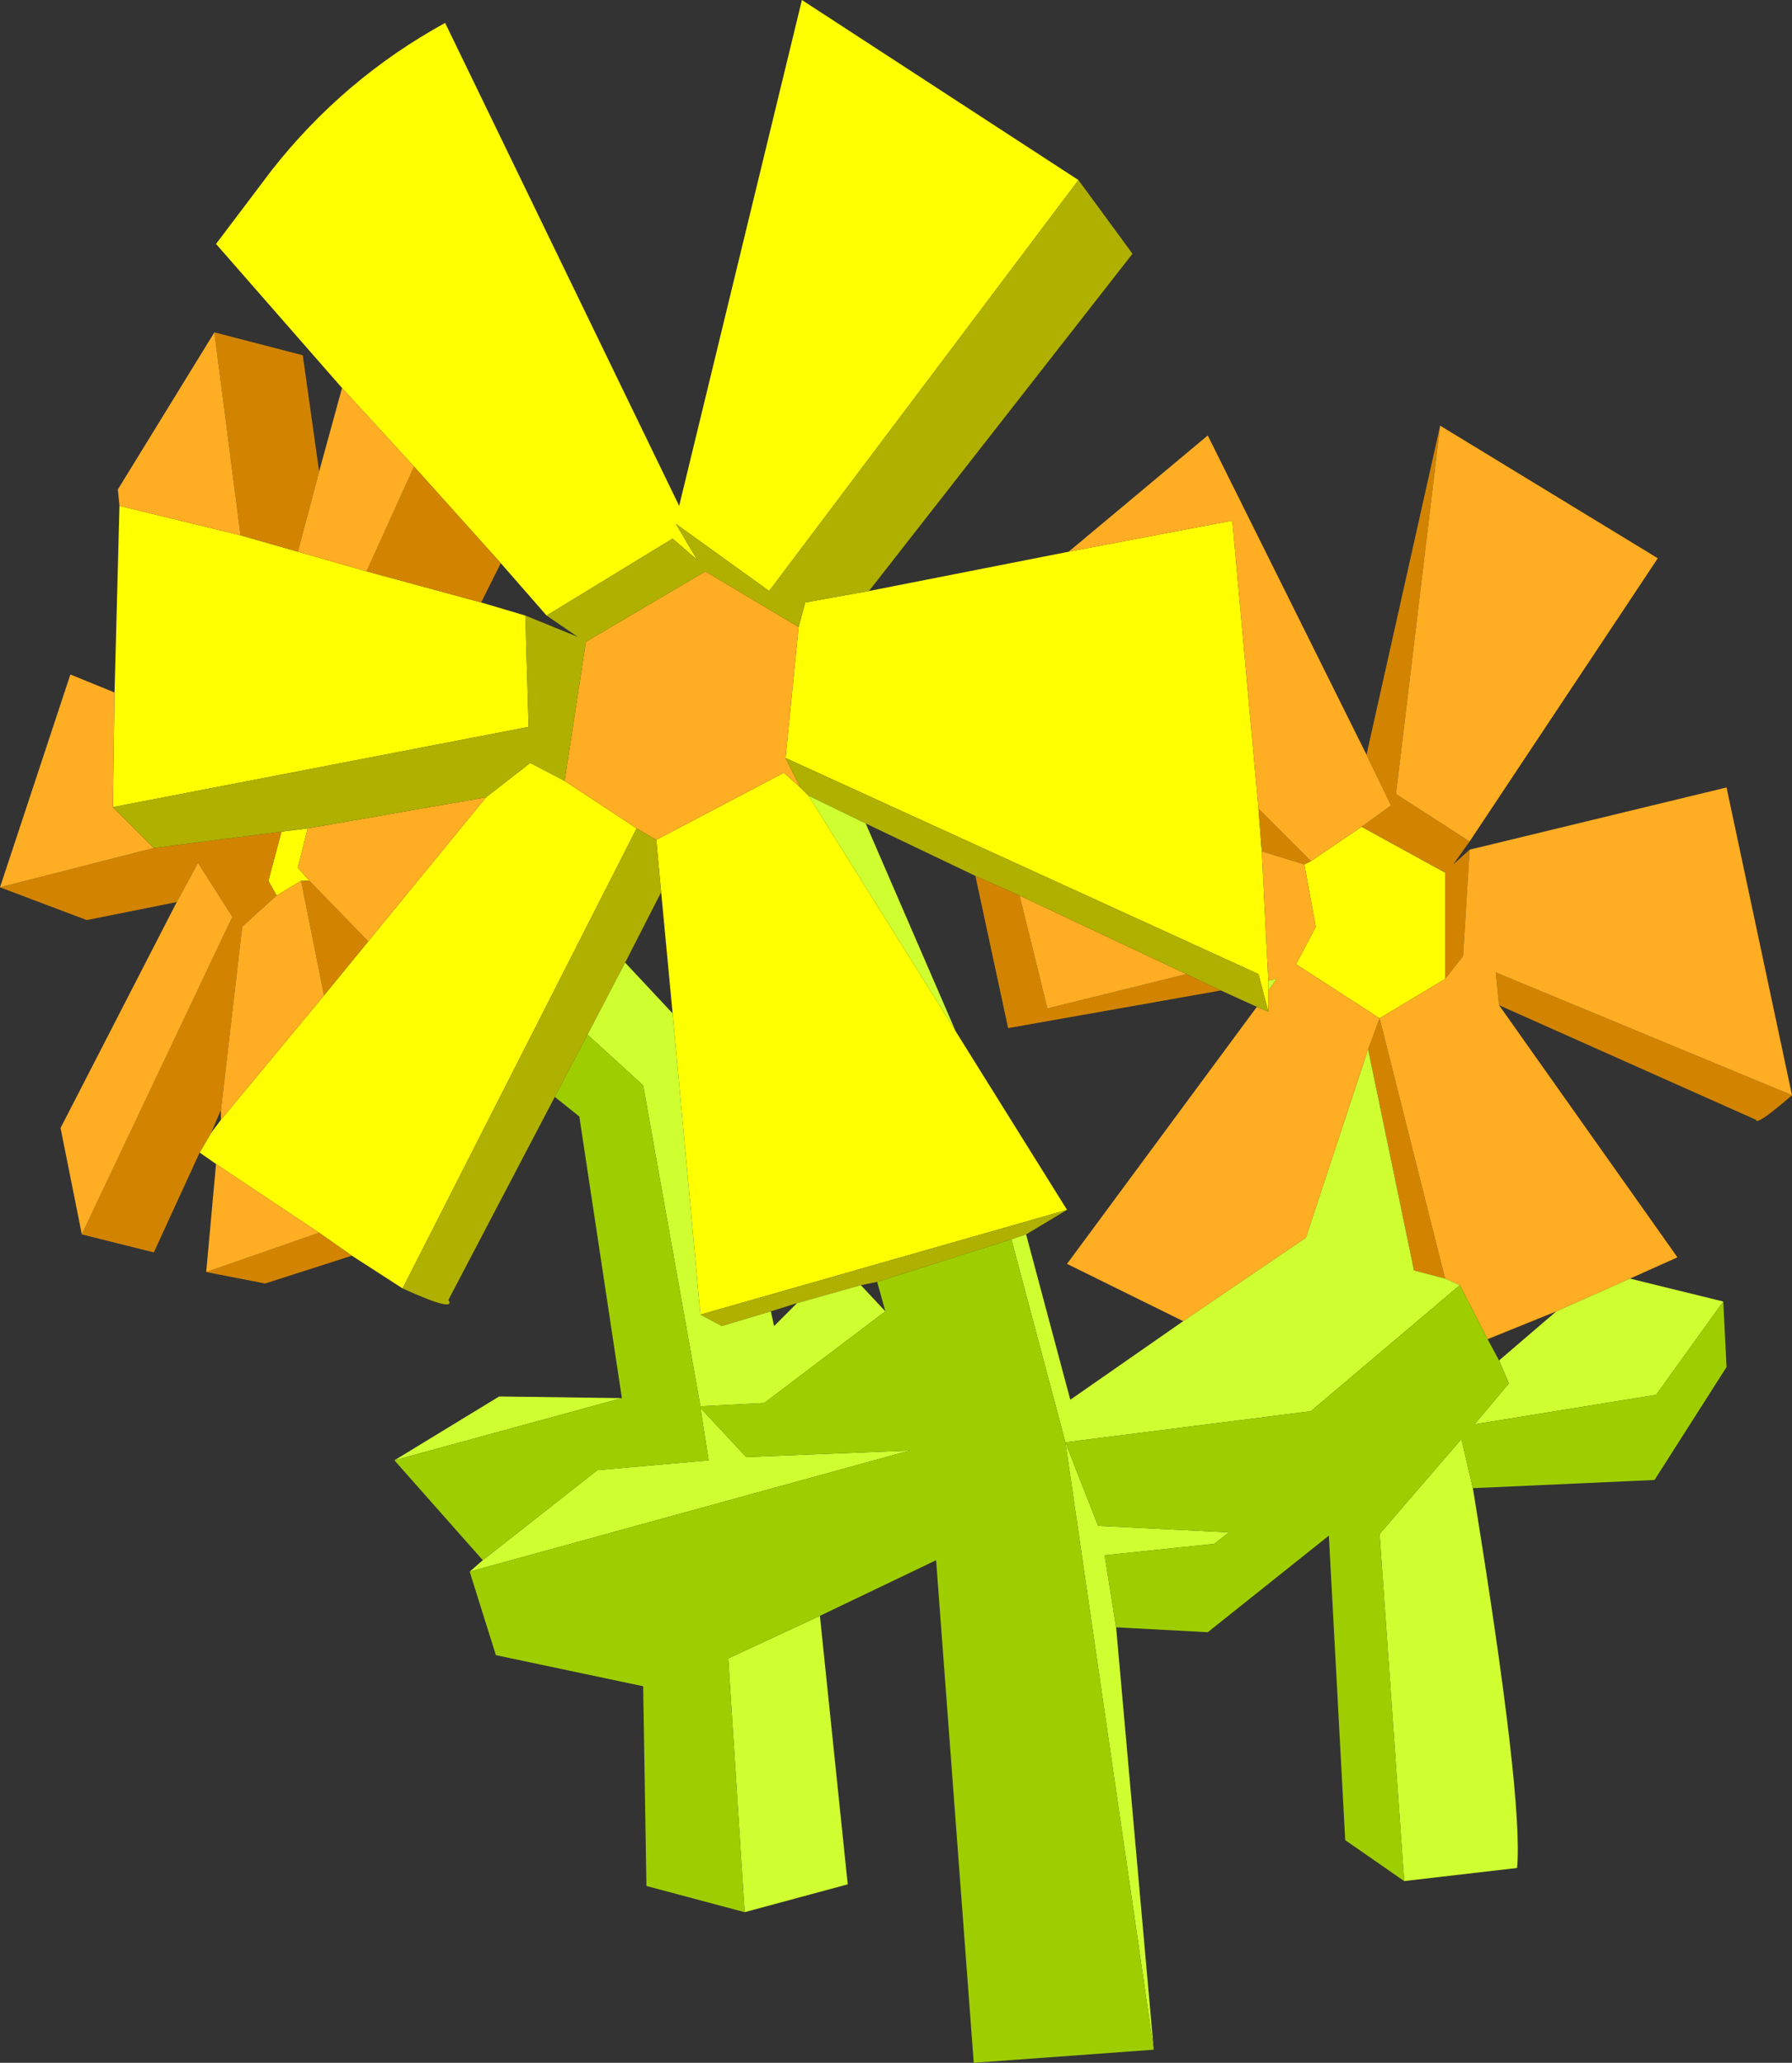 <?xml version="1.0" encoding="UTF-8" standalone="no"?>
<svg xmlns:xlink="http://www.w3.org/1999/xlink" height="63.0px" width="54.75px" xmlns="http://www.w3.org/2000/svg">
  <rect width="100%" height="100%" fill="#333333" stroke="none"/>
  <g transform="matrix(1.0, 0.0, 0.0, 1.0, 31.45, 57.85)">
    <path d="M-4.9 -39.8 L1.2 -41.0 6.2 -41.95 7.0 -33.15 7.1 -31.85 7.3 -27.9 7.3 -27.6 7.3 -26.95 7.0 -28.1 -7.45 -34.7 -7.05 -38.7 -6.85 -39.45 -4.9 -39.8 M-19.15 -18.5 L-20.7 -19.5 -21.7 -20.2 -24.85 -22.3 -25.35 -22.65 -25.0 -23.25 -24.7 -23.65 -21.55 -27.45 -20.2 -29.1 -16.6 -33.5 -15.25 -34.55 -14.2 -34.0 -12.0 -32.55 -19.15 -18.5 M-27.95 -36.7 L-27.8 -42.4 -24.1 -41.5 -22.35 -41.0 -20.25 -40.4 -16.75 -39.45 -15.4 -39.05 -15.3 -35.65 -28.0 -33.2 -27.95 -36.7 M-21.0 -46.0 L-24.85 -50.4 -23.15 -52.65 Q-20.95 -55.45 -17.85 -57.15 L-10.7 -42.4 -6.95 -57.85 1.5 -52.35 -7.95 -39.8 -10.8 -41.85 -10.15 -40.75 -10.9 -41.4 -14.75 -39.05 -16.15 -40.65 -18.8 -43.6 -21.0 -46.0 M-22.85 -32.45 L-22.05 -32.55 -22.35 -31.35 -22.0 -30.95 -22.25 -30.95 -23.0 -30.5 -23.25 -30.95 -22.85 -32.45 M8.4 -31.45 L8.6 -31.55 10.15 -32.6 12.7 -31.2 12.7 -27.95 10.7 -26.75 8.15 -28.4 8.75 -29.55 8.4 -31.45 M-10.9 -26.9 L-11.25 -30.6 -11.4 -32.2 -7.5 -34.25 -7.0 -33.8 -6.75 -33.55 -2.25 -26.35 1.15 -20.9 -10.05 -17.7 -10.9 -26.9" fill="#ffff00" fill-rule="evenodd" stroke="none"/>
    <path d="M10.3 -34.8 L12.55 -44.85 11.2 -33.6 13.45 -32.15 12.95 -31.45 13.45 -31.9 13.25 -28.65 12.7 -27.95 12.7 -31.2 10.15 -32.6 11.05 -33.25 10.3 -34.8 M23.3 -24.4 Q22.2 -23.45 22.2 -23.65 L14.35 -27.15 14.25 -28.15 23.3 -24.4 M-20.7 -19.5 L-23.35 -18.65 -25.15 -19.0 -21.7 -20.2 -20.7 -19.5 M-25.35 -22.65 L-26.75 -19.6 -28.95 -20.15 -24.35 -29.85 -25.4 -31.5 -26.05 -30.3 -28.8 -29.75 -31.45 -30.75 -26.75 -31.95 -22.85 -32.45 -23.25 -30.95 -23.0 -30.5 -24.05 -29.55 -24.7 -23.95 -25.0 -23.25 -25.35 -22.65 M-24.9 -47.7 L-22.2 -47.0 -21.7 -43.45 -22.35 -41.0 -24.1 -41.5 -24.9 -47.7 M8.6 -31.55 L8.4 -31.45 7.1 -31.85 7.0 -33.15 8.6 -31.55 M-0.3 -30.5 L0.55 -27.05 4.8 -28.1 5.85 -27.6 -0.65 -26.45 -1.65 -31.1 -0.3 -30.5 M10.35 -25.8 L10.7 -26.75 12.7 -18.8 11.75 -19.05 10.35 -25.8 M-16.15 -40.65 L-16.75 -39.45 -20.25 -40.4 -18.8 -43.6 -16.15 -40.65 M-20.2 -29.1 L-21.55 -27.45 -22.25 -30.95 -22.0 -30.95 -20.2 -29.1" fill="#d28400" fill-rule="evenodd" stroke="none"/>
    <path d="M1.2 -41.0 L5.45 -44.55 10.3 -34.8 11.05 -33.25 10.15 -32.6 8.6 -31.55 7.0 -33.15 6.2 -41.95 1.2 -41.0 M12.55 -44.85 L19.2 -40.8 13.45 -32.15 11.2 -33.6 12.55 -44.85 M13.45 -31.9 L21.3 -33.8 23.3 -24.4 14.25 -28.15 14.35 -27.15 19.8 -19.45 18.35 -18.8 16.1 -17.8 14.0 -16.95 13.15 -18.6 12.7 -18.8 10.7 -26.75 12.7 -27.95 13.25 -28.65 13.45 -31.9 M-25.15 -19.0 L-24.85 -22.3 -21.7 -20.2 -25.15 -19.0 M-28.95 -20.15 L-29.6 -23.4 -26.05 -30.3 -25.4 -31.5 -24.35 -29.85 -28.95 -20.15 M-31.45 -30.75 L-29.3 -37.25 -27.95 -36.7 -28.0 -33.2 -26.75 -31.95 -31.45 -30.75 M-27.8 -42.4 L-27.85 -42.9 -24.9 -47.7 -24.1 -41.5 -27.8 -42.4 M-21.7 -43.45 L-21.0 -46.0 -18.8 -43.6 -20.25 -40.4 -22.35 -41.0 -21.7 -43.45 M-22.05 -32.55 L-16.6 -33.5 -20.2 -29.1 -22.0 -30.95 -22.35 -31.35 -22.05 -32.55 M-14.2 -34.0 L-13.55 -38.25 -9.9 -40.4 -7.05 -38.7 -7.45 -34.7 -7.0 -33.8 -7.5 -34.25 -11.4 -32.2 -12.0 -32.55 -14.2 -34.0 M8.4 -31.45 L8.75 -29.55 8.15 -28.4 10.7 -26.75 10.35 -25.8 8.45 -20.05 4.7 -17.5 1.15 -19.25 6.95 -27.1 7.3 -26.95 7.3 -27.6 7.55 -27.95 7.3 -27.9 7.1 -31.85 8.4 -31.45 M4.8 -28.1 L0.55 -27.05 -0.3 -30.5 4.8 -28.1 M-21.55 -27.45 L-24.7 -23.65 -24.7 -23.95 -24.05 -29.55 -23.0 -30.5 -22.25 -30.95 -21.55 -27.45" fill="#ffad22" fill-rule="evenodd" stroke="none"/>
    <path d="M1.5 -52.35 L3.15 -50.1 -4.9 -39.8 -6.85 -39.45 -7.05 -38.7 -9.9 -40.4 -13.55 -38.25 -14.2 -34.0 -15.25 -34.55 -16.6 -33.5 -22.05 -32.55 -22.85 -32.45 -26.75 -31.95 -28.0 -33.2 -15.3 -35.65 -15.4 -39.05 -13.8 -38.4 -14.75 -39.05 -10.9 -41.4 -10.15 -40.75 -10.8 -41.85 -7.95 -39.8 1.5 -52.35 M-14.5 -24.35 L-17.75 -18.15 Q-17.5 -17.75 -19.15 -18.5 L-12.0 -32.55 -11.4 -32.2 -11.25 -30.6 -12.35 -28.45 -13.5 -26.25 -14.5 -24.35 M-0.3 -30.5 L-1.65 -31.1 -5.0 -32.7 -6.75 -33.55 -7.0 -33.8 -7.45 -34.7 7.0 -28.1 7.3 -26.95 6.95 -27.1 5.85 -27.6 4.8 -28.1 -0.3 -30.5 M-0.1 -20.15 L-0.55 -20.0 -4.65 -18.7 -5.15 -18.6 -7.1 -18.05 -7.9 -17.8 -9.4 -17.35 -10.05 -17.7 1.15 -20.9 -0.1 -20.15" fill="#b0b000" fill-rule="evenodd" stroke="none"/>
    <path d="M18.35 -18.8 L21.2 -18.1 19.15 -15.25 13.6 -14.35 14.65 -15.6 14.35 -16.3 16.1 -17.8 18.35 -18.8 M13.55 -12.4 Q15.1 -2.9 14.9 -0.8 L11.45 -0.4 10.7 -11.0 13.2 -13.9 13.55 -12.4 M2.65 -8.15 L3.8 4.75 1.1 -13.8 -0.55 -20.0 -0.1 -20.15 1.25 -15.1 4.7 -17.5 8.45 -20.05 10.35 -25.8 11.75 -19.05 12.7 -18.8 13.15 -18.6 8.6 -14.75 1.1 -13.8 2.1 -11.25 6.1 -11.05 5.65 -10.7 2.3 -10.35 2.65 -8.15 M-6.4 -8.5 L-5.55 -0.3 -8.7 0.55 -9.2 -7.2 -6.4 -8.5 M-17.1 -9.85 L-16.7 -10.2 -13.2 -12.95 -9.8 -13.25 -10.05 -14.85 -8.65 -13.35 -3.65 -13.55 -17.1 -9.85 M-19.4 -13.25 L-16.2 -15.2 -12.45 -15.15 -19.4 -13.25 M7.3 -27.9 L7.55 -27.95 7.3 -27.6 7.3 -27.9 M-12.35 -28.45 L-10.9 -26.9 -10.05 -17.7 -9.4 -17.35 -7.9 -17.8 -7.8 -17.35 -7.1 -18.05 -5.15 -18.6 -4.4 -17.8 -8.1 -15.0 -10.05 -14.9 -11.8 -24.7 -13.5 -26.25 -12.35 -28.45 M-2.25 -26.35 L-6.75 -33.55 -5.0 -32.7 -2.25 -26.35" fill="#cfff30" fill-rule="evenodd" stroke="none"/>
    <path d="M21.2 -18.1 L21.3 -16.1 19.1 -12.65 13.55 -12.4 13.2 -13.9 10.7 -11.0 11.45 -0.4 9.65 -1.65 9.15 -10.95 5.45 -8.0 2.65 -8.15 2.3 -10.35 5.65 -10.7 6.1 -11.05 2.1 -11.25 1.1 -13.8 8.6 -14.75 13.15 -18.6 14.0 -16.95 14.35 -16.3 14.65 -15.6 13.6 -14.35 19.15 -15.25 21.2 -18.1 M3.8 4.75 L-1.7 5.15 -2.85 -10.2 -6.4 -8.5 -9.2 -7.2 -8.7 0.55 -11.7 -0.25 -11.8 -6.35 -16.3 -7.3 -17.1 -9.85 -3.65 -13.55 -8.65 -13.35 -10.05 -14.85 -9.8 -13.25 -13.2 -12.95 -16.7 -10.2 -19.4 -13.25 -12.45 -15.15 -13.75 -23.75 -14.5 -24.35 -13.5 -26.25 -11.8 -24.7 -10.05 -14.9 -8.1 -15.0 -4.4 -17.8 -4.65 -18.7 -0.55 -20.0 1.1 -13.8 3.8 4.75" fill="#9fce00" fill-rule="evenodd" stroke="none"/>
  </g>
</svg>
